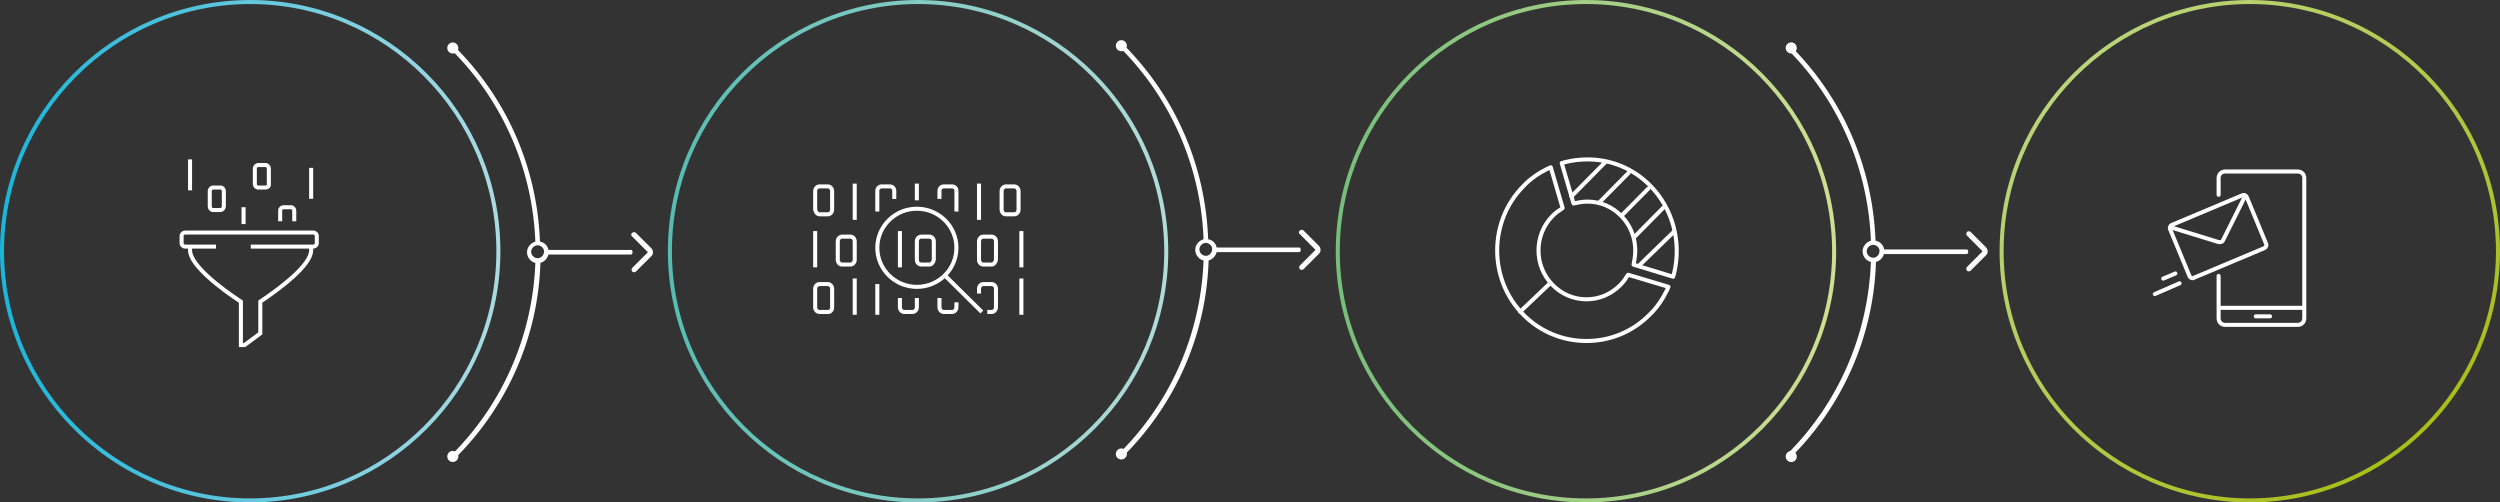 <svg class="{{ include.css-class }}" width="1239" height="249" viewBox="0 0 1239 249" xmlns="http://www.w3.org/2000/svg"><rect x="0" y="0" width="1239" height="249" fill="#333333" stroke="none"/><title>Services</title><defs><linearGradient x1="-.928%" y1="49.994%" x2="100.887%" y2="49.994%" id="a"><stop stop-color="#19B5DB" offset="0%"/><stop stop-color="#ACDBE1" offset="100%"/></linearGradient><linearGradient x1="-.946%" y1="49.979%" x2="100.868%" y2="49.979%" id="b"><stop stop-color="#75BD7B" offset="0%"/><stop stop-color="#D0DF91" offset="100%"/></linearGradient><linearGradient x1="-.937%" y1="49.979%" x2="100.877%" y2="49.979%" id="c"><stop stop-color="#55BCB1" offset="0%"/><stop stop-color="#B3DCD9" offset="100%"/></linearGradient><linearGradient x1="86.001%" y1="85.959%" x2="14.04%" y2="13.999%" id="d"><stop stop-color="#A8BE17" offset="0%"/><stop stop-color="#B6CE61" offset="72.93%"/><stop stop-color="#BAD47A" offset="100%"/></linearGradient></defs><g fill="none" fill-rule="evenodd"><path d="M123 0C55.224 0 0 55.449 0 123.5S55.224 247 123 247c67.776 0 123-55.449 123-123.5S190.776 0 123 0z" stroke="url(#a)" stroke-width="2" transform="translate(1 1)"/><path d="M785 0c-67.776 0-123 55.449-123 123.5S717.224 247 785 247c67.776 0 123-55.449 123-123.5C907.772 55.449 852.776 0 785 0z" stroke="url(#b)" stroke-width="2" transform="translate(1 1)"/><path d="M331 123.5c0 68.051 55.224 123.5 123 123.5 67.776 0 123-55.449 123-123.5C576.772 55.449 521.776 0 454 0c-67.776 0-123 55.449-123 123.5z" stroke="url(#c)" stroke-width="2" transform="translate(1 1)"/><path d="M991 123.5c0 68.051 55.224 123.5 123 123.5 67.776 0 123-55.449 123-123.5S1181.776 0 1114 0c-67.776 0-123 55.449-123 123.5z" stroke="url(#d)" stroke-width="2" transform="translate(1 1)"/><g stroke="#FFF" stroke-linecap="round" stroke-linejoin="round" stroke-width="2"><path d="M817.936 92.102C809.596 83.597 798.552 79 786.832 79c-3.832 0-7.664.46-11.27 1.38l-1.578.459 5.86 19.997 1.353-.23c1.803-.46 3.832-.689 5.635-.689 6.31 0 12.171 2.528 16.68 7.126 5.86 5.976 8.113 14.48 6.31 22.755l-.225 1.38 19.61 5.976.45-1.61c3.832-15.63-.676-32.18-11.72-43.442z"/><path d="M806.232 137.09c-.908 1.606-2.043 2.984-3.178 4.132-4.54 4.591-10.44 7.116-16.795 7.116-6.355 0-12.257-2.525-16.796-7.116-9.306-9.413-9.306-24.794 0-34.207 1.135-1.148 2.497-2.296 4.085-3.214l.908-.689-5.9-20.202-1.59.689c-4.539 2.295-8.624 5.05-12.029 8.723-17.25 17.448-17.25 46.145 0 63.592C763.335 164.41 774.457 169 786.26 169s22.923-4.591 31.321-13.086c3.632-3.443 6.355-7.576 8.625-12.167l.68-1.607-19.972-5.969-.681.918zm-52.884 17.447l14.98-14.234-14.98 14.234zm25.42-57.164l16.796-16.988-16.795 16.988zm13.619 3.214l14.753-14.922-14.753 14.922zm11.348 6.199L816.9 93.47l-13.164 13.316zm6.128 10.79l14.753-14.923-14.753 14.923zm2.497 14.004l17.25-16.76-17.25 16.76z"/></g><g transform="translate(404 91)" stroke="#FFF" stroke-width="2"><path d="M2.154 15.213h4.092c1.077 0 2.154-.938 2.154-2.344V3.727c0-1.172-.862-2.344-2.154-2.344H2.154C1.077 1.383 0 2.321 0 3.727v9.142c.215 1.172 1.077 2.344 2.154 2.344zM70 13.83V3.529c0-1.073-.862-2.146-2.154-2.146h-4.092c-1.077 0-2.154.858-2.154 2.146v4.077M39.2 7.606V3.53c0-1.073-.862-2.146-2.154-2.146h-4.092c-1.077 0-2.154.858-2.154 2.146v10.3M87.446 40.106h-4.092c-1.077 0-2.154-.937-2.154-2.344v-9.141c0-1.172.862-2.344 2.154-2.344h4.092c1.077 0 2.154.937 2.154 2.344v9.141c-.215 1.172-1.077 2.344-2.154 2.344zM81.2 54.475v-2.344c0-1.172.862-2.344 2.154-2.344h4.092c1.077 0 2.154.938 2.154 2.344v9.142c0 1.172-.862 2.344-2.154 2.344h-2.154M19.6 0v17.979M50.4 0v8.298M102.2 23.51v17.98M102.2 47.021V65M94.554 15.213h4.092c1.077 0 2.154-.938 2.154-2.344V3.727c0-1.172-.862-2.344-2.154-2.344h-4.092c-1.077 0-2.154.938-2.154 2.344v9.142c0 1.172.862 2.344 2.154 2.344zM81.2 0v17.979M13.354 40.106h4.092c1.077 0 2.154-.937 2.154-2.344v-9.141c0-1.172-.862-2.344-2.154-2.344h-4.092c-1.077 0-2.154.937-2.154 2.344v9.141c0 1.172.862 2.344 2.154 2.344zM0 23.51v17.98M6.462 63.617H2.154C1.077 63.617 0 62.679 0 61.273v-9.142c0-1.172.862-2.344 2.154-2.344h4.092c1.077 0 2.154.938 2.154 2.344v9.142c0 1.406-.862 2.344-1.938 2.344zM70 58.848v2.385c0 1.192-.862 2.384-2.154 2.384h-4.092c-1.077 0-2.154-.954-2.154-2.384v-4.53M50.4 56.702v4.53c0 1.193-.862 2.385-2.154 2.385h-4.092c-1.077 0-2.154-.954-2.154-2.384v-4.53M19.6 47.021V65M30.8 49.787V65"/><ellipse cx="50.4" cy="31.809" rx="19.6" ry="19.362"/><path d="M56.646 40.106h-4.092c-1.077 0-2.154-.937-2.154-2.344v-9.141c0-1.172.862-2.344 2.154-2.344h4.092c1.077 0 2.154.937 2.154 2.344v9.141c-.215 1.172-1.077 2.344-2.154 2.344zM42 23.51v17.98M64.4 45.638l18.2 17.979"/></g><g stroke="#FFF" stroke-width="2"><path d="M154.208 122.212v1.85c0 7.399-15.578 18.96-25.2 25.434v15.723L121.22 171h-1.833v-21.504c-9.622-6.243-25.2-18.035-25.2-25.434v-1.85M107.034 122.212H91.817c-1.136 0-1.817-.845-1.817-1.69v-3.59c0-1.056.908-1.69 1.817-1.69h63.366c1.136 0 1.817.845 1.817 1.69v3.59c0 1.057-.908 1.69-1.817 1.69h-30.888M138.854 109.667v-5.28c0-1.056.846-1.69 1.692-1.69h3.595c1.058 0 1.692.845 1.692 1.69v5.28M120.708 102.697v8.364M109.246 104.09h-3.596c-1.057 0-1.692-.891-1.692-1.783v-7.583c0-1.116.846-1.785 1.692-1.785h3.596c1.057 0 1.692.893 1.692 1.785v7.583c0 .892-.846 1.784-1.692 1.784zM131.554 92.94h-3.578c-1.053 0-1.684-.893-1.684-1.785v-7.583c0-1.115.842-1.784 1.684-1.784h3.578c1.053 0 1.684.892 1.684 1.784v7.583c.21 1.115-.631 1.784-1.684 1.784zM94.188 79v15.333M154.208 83.182v15.333"/></g><g stroke="#FFF" stroke-width="2"><path d="M1099.547 96.55v-8.316c0-1.848 1.377-3.234 3.213-3.234h36.027c1.836 0 3.213 1.386 3.213 3.234v69.532c0 1.848-1.377 3.234-3.213 3.234h-36.027c-1.836 0-3.213-1.386-3.213-3.234v-21.021M1099.547 152.556H1142M1117.943 156.778h7.076" stroke-linecap="round" stroke-linejoin="round"/><path d="M1086.683 137.852c-.695 0-1.39-.463-1.621-1.159l-9.494-22.949a1.48 1.48 0 0 1 0-1.39c.231-.464.463-.696.926-.928l34.734-14.604c.926-.463 1.853 0 2.316.927l9.494 22.95a1.48 1.48 0 0 1 0 1.39c-.232.464-.463.696-.927.928l-34.734 14.603c-.231.232-.463.232-.694.232z"/><path d="M1112.85 96.822l-11.116 22.254c-.231.695-.926.927-1.62.927h-.464l-23.388-7.186"/><path d="M1072.094 138.084l6.02-2.55M1067.926 145.734l12.273-5.332" stroke-linecap="round" stroke-linejoin="round"/></g><g transform="translate(221 21)" fill="#FFF" fill-rule="nonzero"><ellipse cx="3.408" cy="2.784" rx="2.742" ry="2.742"/><ellipse cx="3.408" cy="205.216" rx="2.742" ry="2.742"/><path d="M50.944 104c0-2.742-1.829-4.798-4.343-5.255-1.37-36.557-16.226-70.6-42.05-96.418a1.105 1.105 0 0 0-1.6 0 1.104 1.104 0 0 0 0 1.599C28.32 29.287 42.945 63.102 44.316 98.745c-2.285.685-4.114 2.742-4.114 5.255s1.829 4.798 4.114 5.255c-1.371 35.871-15.997 69.686-41.365 95.047a1.104 1.104 0 0 0 0 1.6c.229.228.457.457.914.457s.686-.229.914-.457c25.825-25.818 40.908-60.09 42.051-96.647 2.057-.457 4.114-2.742 4.114-5.255zm-5.485 2.97c-1.6 0-3.2-1.37-3.2-3.198 0-1.6 1.372-3.2 3.2-3.2 1.6 0 3.2 1.372 3.2 3.2-.23 1.827-1.6 3.198-3.2 3.198z"/><path d="M91.777 105.142H49.37c-.427 0-.712-.457-.712-1.142 0-.685.285-1.142.712-1.142h42.407c.426 0 .711.457.711 1.142 0 .685-.285 1.142-.711 1.142z"/><path d="M92.333 96.232l7.77 7.768-7.77 7.768c-.457.457-.457 1.371 0 1.828.457.457 1.371.457 1.829 0l7.77-7.768c.914-.914.914-2.513 0-3.656l-7.77-7.768c-.458-.457-1.372-.457-1.829 0-.685.457-.685 1.37 0 1.828z"/></g><g transform="translate(885 21)" fill="#FFF" fill-rule="nonzero"><path d="M48.835 103.543c0-2.742-1.824-4.798-4.333-5.255C43.134 61.731 28.31 27.688 2.538 1.87a1.1 1.1 0 0 0-1.596 0 1.106 1.106 0 0 0 0 1.6c25.315 25.36 39.911 59.175 41.28 94.818-2.281.685-4.106 2.742-4.106 5.255s1.825 4.798 4.105 5.255c-1.368 35.871-15.964 69.686-41.28 95.048a1.106 1.106 0 0 0 0 1.599c.229.228.457.457.913.457.228 0 .684-.229.912-.457 25.772-25.818 40.824-60.09 41.964-96.647 2.053-.457 4.105-2.513 4.105-5.255zm-5.473 3.199c-1.597 0-3.193-1.371-3.193-3.199 0-1.6 1.368-3.199 3.193-3.199 1.596 0 3.193 1.371 3.193 3.199-.228 1.828-1.597 3.199-3.193 3.199z"/><ellipse cx="2.745" cy="2.751" rx="2.745" ry="2.751"/><ellipse cx="2.745" cy="205.249" rx="2.745" ry="2.751"/><path d="M89.755 104.914H47.268c-.428 0-.713-.457-.713-1.142 0-.686.285-1.143.713-1.143h42.487c.428 0 .713.457.713 1.143 0 .456-.285 1.142-.713 1.142z"/><path d="M89.825 95.775l7.754 7.768-7.754 7.768c-.456.457-.456 1.371 0 1.828.456.457 1.368.457 1.824 0l7.755-7.768c.912-.914.912-2.513 0-3.656l-7.755-7.768c-.456-.457-1.368-.457-1.824 0-.456.685-.456 1.37 0 1.828z"/></g><g transform="translate(552 19)" fill="#FFF" fill-rule="nonzero"><ellipse cx="3.741" cy="3.654" rx="2.732" ry="2.74"/><ellipse cx="3.741" cy="205.989" rx="2.732" ry="2.74"/><path d="M51.088 104.822c0-2.74-1.82-4.796-4.325-5.253C45.398 63.03 30.602 29.003 4.88 3.197a1.098 1.098 0 0 0-1.593 0 1.106 1.106 0 0 0 0 1.599C28.553 30.145 43.12 63.943 44.487 99.569c-2.276.685-4.097 2.74-4.097 5.253 0 2.512 1.82 4.795 4.097 5.252-1.366 35.854-15.934 69.653-41.201 95.002a1.106 1.106 0 0 0 0 1.598c.227.229.455.457.91.457.228 0 .683-.228.91-.457 25.723-25.805 40.747-60.06 41.885-96.6 2.049-.457 4.097-2.74 4.097-5.252zm-5.463 2.968c-1.593 0-3.187-1.37-3.187-3.197 0-1.598 1.366-3.197 3.187-3.197 1.594 0 3.187 1.37 3.187 3.197-.228 1.827-1.593 3.197-3.187 3.197z"/><path d="M91.93 105.963H49.524c-.427 0-.712-.456-.712-1.141s.285-1.142.712-1.142H91.93c.427 0 .712.457.712 1.142 0 .685-.285 1.141-.712 1.141z"/><path d="M92.228 97.057l7.74 7.765-7.74 7.764c-.455.457-.455 1.37 0 1.827.455.457 1.366.457 1.82 0l7.74-7.764c.91-.914.91-2.512 0-3.654l-7.74-7.765c-.454-.457-1.365-.457-1.82 0-.683.457-.683 1.37 0 1.827z"/></g></g></svg>
